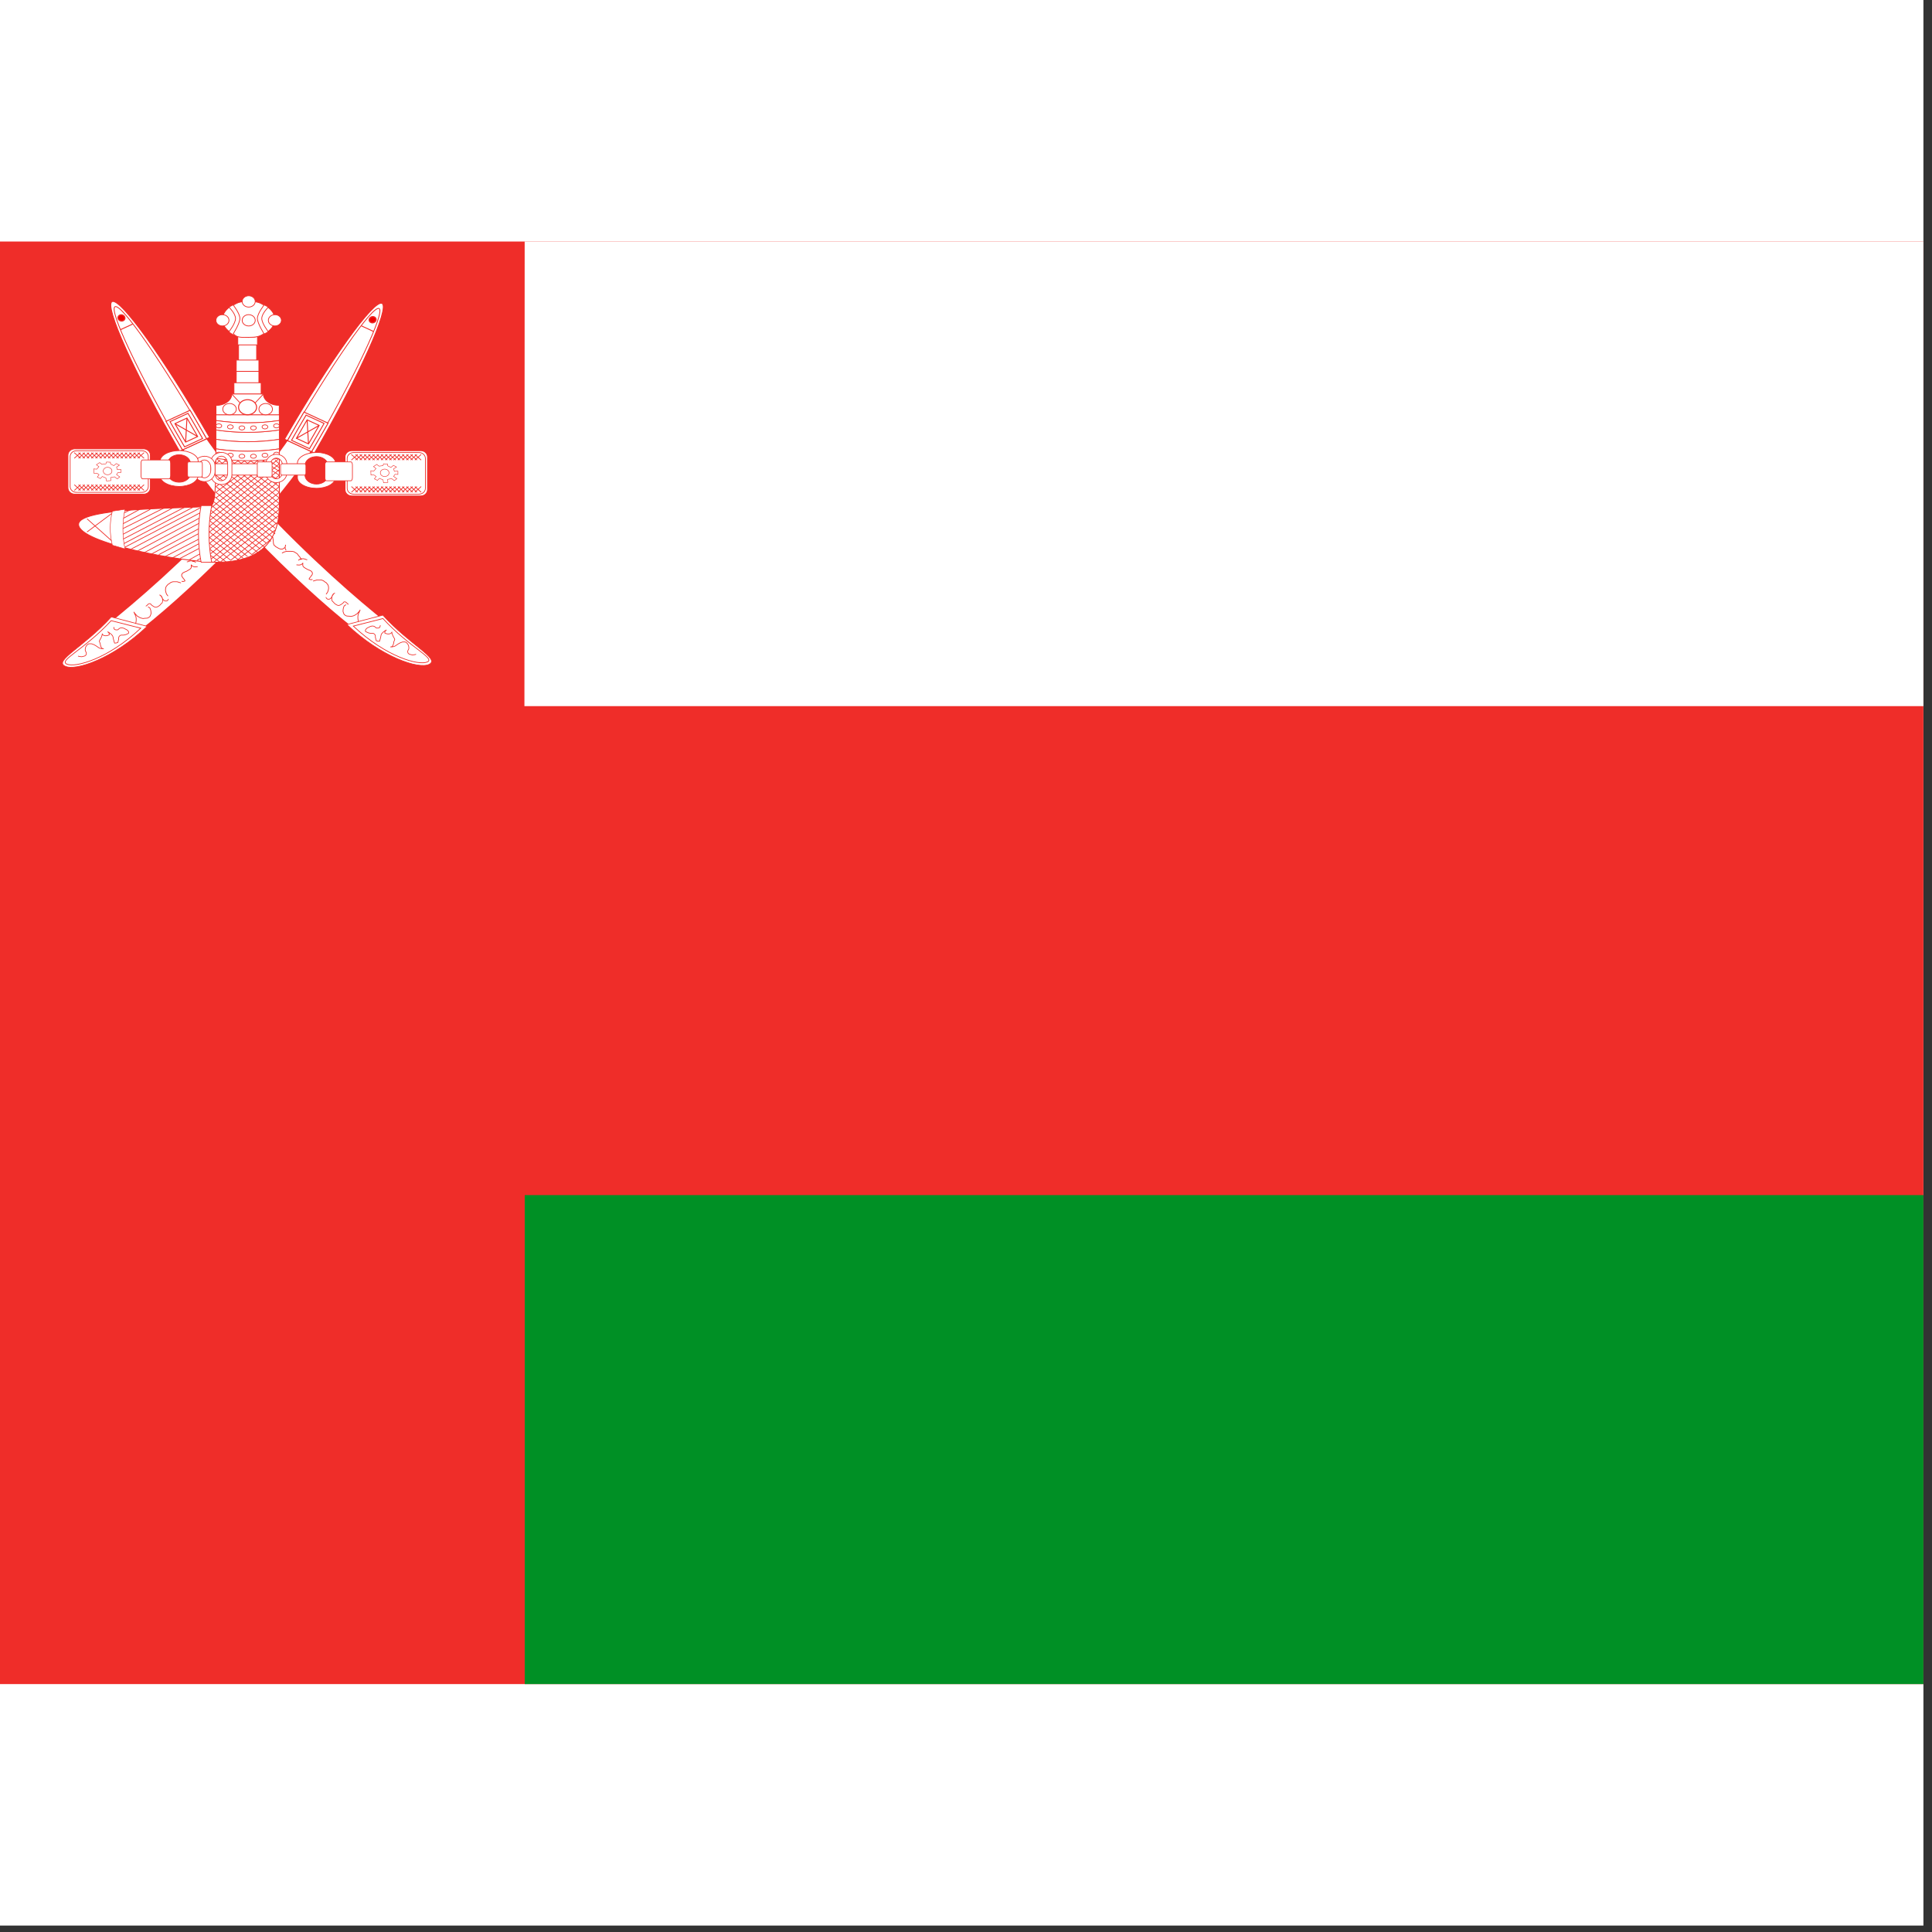 <svg width="75" height="75" viewBox="0 0 75 75" fill="none" xmlns="http://www.w3.org/2000/svg">
<rect x="0" y="0" width="75" height="75" fill="#333333" stroke="none"/>
<rect width="74.667" height="74.75" fill="white"/>
<g clip-path="url(#clip0_1_70256)">
<path fill-rule="evenodd" clip-rule="evenodd" d="M-0.385 6.855H81.55V71.372H-0.385V6.855Z" fill="#EF2D29"/>
<path fill-rule="evenodd" clip-rule="evenodd" d="M20.37 46.393H82.868V70.625H20.37V46.393Z" fill="#009025"/>
<path fill-rule="evenodd" clip-rule="evenodd" d="M20.37 5.245H86.275V27.412H20.358L20.37 5.245Z" fill="white"/>
<path d="M16.333 17.494H13.656C13.512 17.494 13.395 17.603 13.395 17.738V19.009C13.395 19.144 13.512 19.253 13.656 19.253H16.333C16.478 19.253 16.595 19.144 16.595 19.009V17.738C16.595 17.603 16.478 17.494 16.333 17.494Z" fill="white" stroke="#EF2D28" stroke-width="0.031"/>
<path d="M16.266 17.568H13.726C13.589 17.568 13.478 17.669 13.478 17.794V18.957C13.478 19.082 13.589 19.183 13.726 19.183H16.266C16.403 19.183 16.514 19.082 16.514 18.957V17.794C16.514 17.669 16.403 17.568 16.266 17.568Z" fill="white" stroke="#EF2D28" stroke-width="0.028"/>
<path fill-rule="evenodd" clip-rule="evenodd" d="M14.89 18.006L15.043 18.012L15.049 18.082L15.176 18.146L15.273 18.065L15.392 18.129L15.281 18.2L15.308 18.297L15.447 18.291V18.418L15.336 18.413L15.28 18.493L15.406 18.584L15.308 18.659L15.202 18.579L15.049 18.61L15.057 18.728L14.89 18.74L14.868 18.626L14.729 18.568L14.652 18.648L14.534 18.589L14.603 18.498L14.52 18.44H14.401L14.395 18.274L14.513 18.285L14.597 18.188L14.499 18.113L14.625 18.028L14.715 18.097L14.868 18.075L14.89 18.006Z" fill="white" stroke="#EF2D28" stroke-width="0.018"/>
<path d="M14.934 18.499C15.027 18.499 15.103 18.435 15.103 18.355C15.103 18.276 15.027 18.211 14.934 18.211C14.84 18.211 14.764 18.276 14.764 18.355C14.764 18.435 14.84 18.499 14.934 18.499Z" fill="white" stroke="#EF2D28" stroke-width="0.019"/>
<path fill-rule="evenodd" clip-rule="evenodd" d="M13.888 17.641L13.64 17.86L13.888 17.641ZM14.053 17.641L13.805 17.86L14.053 17.641ZM14.215 17.641L13.969 17.86L14.215 17.641ZM14.379 17.641L14.134 17.86L14.379 17.641ZM14.543 17.641L14.298 17.86L14.543 17.641ZM14.708 17.641L14.462 17.86L14.708 17.641ZM14.872 17.641L14.627 17.86L14.872 17.641ZM15.037 17.641L14.791 17.86L15.037 17.641ZM15.201 17.641L14.953 17.86L15.201 17.641ZM15.366 17.641L15.115 17.86L15.366 17.641ZM15.525 17.641L15.28 17.86L15.525 17.641ZM15.69 17.641L15.444 17.86L15.69 17.641ZM15.034 17.641L14.791 17.86L15.034 17.641ZM15.856 17.641L15.611 17.86L15.856 17.641ZM16.021 17.641L15.775 17.86L16.021 17.641ZM16.185 17.641L15.94 17.86L16.185 17.641ZM16.35 17.641L16.104 17.86L16.35 17.641ZM16.104 17.641L16.35 17.86L16.104 17.641ZM15.94 17.641L16.185 17.86L15.94 17.641ZM15.775 17.641L16.021 17.86L15.775 17.641ZM15.611 17.641L15.856 17.86L15.611 17.641ZM15.447 17.641L15.692 17.86L15.447 17.641ZM15.282 17.641L15.528 17.86L15.282 17.641ZM15.118 17.641L15.366 17.86L15.118 17.641ZM14.953 17.641L15.199 17.86L14.953 17.641ZM14.787 17.641L15.034 17.86L14.787 17.641ZM14.624 17.641L14.87 17.86L14.624 17.641ZM14.46 17.641L14.706 17.86L14.46 17.641ZM14.296 17.641L14.541 17.86L14.296 17.641ZM14.953 17.641L15.199 17.86L14.953 17.641ZM14.134 17.641L14.377 17.86L14.134 17.641ZM13.967 17.641L14.215 17.86L13.967 17.641ZM13.803 17.641L14.05 17.86L13.803 17.641ZM13.638 17.641L13.888 17.86L13.638 17.641ZM13.888 18.887L13.643 19.108L13.888 18.887ZM14.05 18.887L13.803 19.108L14.05 18.887ZM14.217 18.887L13.969 19.108L14.217 18.887ZM14.379 18.887L14.134 19.108L14.379 18.887ZM14.543 18.887L14.298 19.108L14.543 18.887ZM14.708 18.887L14.462 19.108L14.708 18.887ZM14.872 18.887L14.629 19.108L14.872 18.887ZM15.037 18.887L14.791 19.108L15.037 18.887ZM15.201 18.887L14.953 19.108L15.201 18.887ZM15.363 18.887L15.115 19.108L15.363 18.887ZM15.532 18.887L15.284 19.108L15.532 18.887ZM15.694 18.887L15.449 19.108L15.694 18.887ZM15.037 18.887L14.791 19.108L15.037 18.887ZM15.856 18.887L15.611 19.108L15.856 18.887ZM16.021 18.887L15.775 19.108L16.021 18.887ZM16.185 18.887L15.94 19.108L16.185 18.887ZM16.35 18.887L16.104 19.108L16.35 18.887ZM16.104 18.887L16.35 19.108L16.104 18.887ZM15.94 18.887L16.185 19.108L15.94 18.887ZM15.775 18.887L16.021 19.108L15.775 18.887ZM15.611 18.887L15.856 19.108L15.611 18.887ZM15.447 18.887L15.692 19.108L15.447 18.887ZM15.282 18.887L15.53 19.108L15.282 18.887ZM15.115 18.887L15.363 19.108L15.115 18.887ZM14.953 18.887L15.199 19.108L14.953 18.887ZM14.791 18.887L15.037 19.108L14.791 18.887ZM14.627 18.887L14.872 19.108L14.627 18.887ZM14.462 18.887L14.708 19.108L14.462 18.887ZM14.298 18.887L14.543 19.108L14.298 18.887ZM14.956 18.887L15.201 19.108L14.956 18.887ZM14.136 18.887L14.379 19.108L14.136 18.887ZM13.969 18.887L14.217 19.108L13.969 18.887ZM13.805 18.887L14.053 19.108L13.805 18.887ZM13.643 18.887L13.888 19.108L13.643 18.887Z" fill="white"/>
<path d="M13.888 17.641L13.64 17.86M14.053 17.641L13.805 17.86M14.215 17.641L13.969 17.86M14.379 17.641L14.134 17.86M14.543 17.641L14.298 17.86M14.708 17.641L14.462 17.86M14.872 17.641L14.627 17.86M15.037 17.641L14.791 17.86M15.201 17.641L14.953 17.86M15.366 17.641L15.115 17.86M15.525 17.641L15.28 17.86M15.69 17.641L15.444 17.86M15.034 17.641L14.791 17.86M15.856 17.641L15.611 17.86M16.021 17.641L15.775 17.86M16.185 17.641L15.94 17.86M16.35 17.641L16.104 17.86M16.104 17.641L16.35 17.86M15.94 17.641L16.185 17.86M15.775 17.641L16.021 17.86M15.611 17.641L15.856 17.86M15.447 17.641L15.692 17.86M15.282 17.641L15.528 17.86M15.118 17.641L15.366 17.86M14.953 17.641L15.199 17.86M14.787 17.641L15.034 17.86M14.624 17.641L14.87 17.86M14.46 17.641L14.706 17.86M14.296 17.641L14.541 17.86M14.953 17.641L15.199 17.86M14.134 17.641L14.377 17.86M13.967 17.641L14.215 17.86M13.803 17.641L14.05 17.86M13.638 17.641L13.888 17.86M13.888 18.887L13.643 19.108M14.05 18.887L13.803 19.108M14.217 18.887L13.969 19.108M14.379 18.887L14.134 19.108M14.543 18.887L14.298 19.108M14.708 18.887L14.462 19.108M14.872 18.887L14.629 19.108M15.037 18.887L14.791 19.108M15.201 18.887L14.953 19.108M15.363 18.887L15.115 19.108M15.532 18.887L15.284 19.108M15.694 18.887L15.449 19.108M15.037 18.887L14.791 19.108M15.856 18.887L15.611 19.108M16.021 18.887L15.775 19.108M16.185 18.887L15.94 19.108M16.35 18.887L16.104 19.108M16.104 18.887L16.35 19.108M15.94 18.887L16.185 19.108M15.775 18.887L16.021 19.108M15.611 18.887L15.856 19.108M15.447 18.887L15.692 19.108M15.282 18.887L15.53 19.108M15.115 18.887L15.363 19.108M14.953 18.887L15.199 19.108M14.791 18.887L15.037 19.108M14.627 18.887L14.872 19.108M14.462 18.887L14.708 19.108M14.298 18.887L14.543 19.108M14.956 18.887L15.201 19.108M14.136 18.887L14.379 19.108M13.969 18.887L14.217 19.108M13.805 18.887L14.053 19.108M13.643 18.887L13.888 19.108" stroke="#EF2D28" stroke-width="0.028"/>
<path d="M5.577 17.424H2.9C2.755 17.424 2.638 17.533 2.638 17.668V18.939C2.638 19.074 2.755 19.183 2.9 19.183H5.577C5.721 19.183 5.838 19.074 5.838 18.939V17.668C5.838 17.533 5.721 17.424 5.577 17.424Z" fill="white" stroke="#EF2D28" stroke-width="0.031"/>
<path d="M5.51 17.498H2.969C2.832 17.498 2.722 17.599 2.722 17.724V18.887C2.722 19.012 2.832 19.113 2.969 19.113H5.51C5.646 19.113 5.757 19.012 5.757 18.887V17.724C5.757 17.599 5.646 17.498 5.51 17.498Z" fill="white" stroke="#EF2D28" stroke-width="0.028"/>
<path fill-rule="evenodd" clip-rule="evenodd" d="M4.133 17.936L4.286 17.942L4.293 18.012L4.419 18.076L4.517 17.995L4.635 18.059L4.525 18.13L4.551 18.227L4.69 18.221V18.348L4.58 18.343L4.523 18.423L4.649 18.514L4.551 18.589L4.446 18.509L4.293 18.54L4.301 18.658L4.133 18.67L4.111 18.556L3.973 18.498L3.895 18.578L3.777 18.518L3.846 18.428L3.763 18.369H3.644L3.638 18.203L3.756 18.214L3.84 18.117L3.742 18.042L3.868 17.958L3.958 18.027L4.111 18.005L4.133 17.936Z" fill="white" stroke="#EF2D28" stroke-width="0.018"/>
<path d="M4.177 18.429C4.27 18.429 4.346 18.365 4.346 18.285C4.346 18.206 4.27 18.141 4.177 18.141C4.083 18.141 4.008 18.206 4.008 18.285C4.008 18.365 4.083 18.429 4.177 18.429Z" fill="white" stroke="#EF2D28" stroke-width="0.019"/>
<path fill-rule="evenodd" clip-rule="evenodd" d="M3.131 17.571L2.884 17.79L3.131 17.571ZM3.296 17.571L3.048 17.79L3.296 17.571ZM3.458 17.571L3.212 17.79L3.458 17.571ZM3.622 17.571L3.377 17.79L3.622 17.571ZM3.787 17.571L3.541 17.79L3.787 17.571ZM3.951 17.571L3.706 17.79L3.951 17.571ZM4.116 17.571L3.87 17.79L4.116 17.571ZM4.28 17.571L4.035 17.79L4.28 17.571ZM4.444 17.571L4.197 17.79L4.444 17.571ZM4.609 17.571L4.359 17.79L4.609 17.571ZM4.769 17.571L4.523 17.79L4.769 17.571ZM4.933 17.571L4.688 17.79L4.933 17.571ZM4.278 17.571L4.035 17.79L4.278 17.571ZM5.1 17.571L4.854 17.79L5.1 17.571ZM5.264 17.571L5.019 17.79L5.264 17.571ZM5.429 17.571L5.183 17.79L5.429 17.571ZM5.593 17.571L5.347 17.79L5.593 17.571ZM5.347 17.571L5.593 17.79L5.347 17.571ZM5.183 17.571L5.429 17.79L5.183 17.571ZM5.019 17.571L5.264 17.79L5.019 17.571ZM4.854 17.571L5.1 17.79L4.854 17.571ZM4.69 17.571L4.935 17.79L4.69 17.571ZM4.525 17.571L4.771 17.79L4.525 17.571ZM4.361 17.571L4.609 17.79L4.361 17.571ZM4.197 17.571L4.442 17.79L4.197 17.571ZM4.03 17.571L4.278 17.79L4.03 17.571ZM3.868 17.571L4.113 17.79L3.868 17.571ZM3.703 17.571L3.949 17.79L3.703 17.571ZM3.539 17.571L3.784 17.79L3.539 17.571ZM4.197 17.571L4.442 17.79L4.197 17.571ZM3.377 17.571L3.62 17.79L3.377 17.571ZM3.21 17.571L3.458 17.79L3.21 17.571ZM3.046 17.571L3.294 17.79L3.046 17.571ZM2.881 17.571L3.131 17.79L2.881 17.571ZM3.131 18.817L2.886 19.038L3.131 18.817ZM3.294 18.817L3.046 19.038L3.294 18.817ZM3.46 18.817L3.212 19.038L3.46 18.817ZM3.622 18.817L3.377 19.038L3.622 18.817ZM3.787 18.817L3.541 19.038L3.787 18.817ZM3.951 18.817L3.706 19.038L3.951 18.817ZM4.116 18.817L3.872 19.038L4.116 18.817ZM4.28 18.817L4.035 19.038L4.28 18.817ZM4.444 18.817L4.197 19.038L4.444 18.817ZM4.606 18.817L4.359 19.038L4.606 18.817ZM4.776 18.817L4.528 19.038L4.776 18.817ZM4.938 18.817L4.692 19.038L4.938 18.817ZM4.28 18.817L4.035 19.038L4.28 18.817ZM5.1 18.817L4.854 19.038L5.1 18.817ZM5.264 18.817L5.019 19.038L5.264 18.817ZM5.429 18.817L5.183 19.038L5.429 18.817ZM5.593 18.817L5.347 19.038L5.593 18.817ZM5.347 18.817L5.593 19.038L5.347 18.817ZM5.183 18.817L5.429 19.038L5.183 18.817ZM5.019 18.817L5.264 19.038L5.019 18.817ZM4.854 18.817L5.1 19.038L4.854 18.817ZM4.69 18.817L4.935 19.038L4.69 18.817ZM4.525 18.817L4.773 19.038L4.525 18.817ZM4.359 18.817L4.606 19.038L4.359 18.817ZM4.197 18.817L4.442 19.038L4.197 18.817ZM4.035 18.817L4.28 19.038L4.035 18.817ZM3.87 18.817L4.116 19.038L3.87 18.817ZM3.706 18.817L3.951 19.038L3.706 18.817ZM3.541 18.817L3.787 19.038L3.541 18.817ZM4.199 18.817L4.444 19.038L4.199 18.817ZM3.379 18.817L3.622 19.038L3.379 18.817ZM3.212 18.817L3.46 19.038L3.212 18.817ZM3.048 18.817L3.296 19.038L3.048 18.817ZM2.886 18.817L3.131 19.038L2.886 18.817Z" fill="white"/>
<path d="M3.131 17.571L2.884 17.79M3.296 17.571L3.048 17.79M3.458 17.571L3.212 17.79M3.622 17.571L3.377 17.79M3.787 17.571L3.541 17.79M3.951 17.571L3.706 17.79M4.116 17.571L3.87 17.79M4.28 17.571L4.035 17.79M4.444 17.571L4.197 17.79M4.609 17.571L4.359 17.79M4.769 17.571L4.523 17.79M4.933 17.571L4.688 17.79M4.278 17.571L4.035 17.79M5.1 17.571L4.854 17.79M5.264 17.571L5.019 17.79M5.429 17.571L5.183 17.79M5.593 17.571L5.347 17.79M5.347 17.571L5.593 17.79M5.183 17.571L5.429 17.79M5.019 17.571L5.264 17.79M4.854 17.571L5.1 17.79M4.69 17.571L4.935 17.79M4.525 17.571L4.771 17.79M4.361 17.571L4.609 17.79M4.197 17.571L4.442 17.79M4.03 17.571L4.278 17.79M3.868 17.571L4.113 17.79M3.703 17.571L3.949 17.79M3.539 17.571L3.784 17.79M4.197 17.571L4.442 17.79M3.377 17.571L3.62 17.79M3.21 17.571L3.458 17.79M3.046 17.571L3.294 17.79M2.881 17.571L3.131 17.79M3.131 18.817L2.886 19.038M3.294 18.817L3.046 19.038M3.46 18.817L3.212 19.038M3.622 18.817L3.377 19.038M3.787 18.817L3.541 19.038M3.951 18.817L3.706 19.038M4.116 18.817L3.872 19.038M4.28 18.817L4.035 19.038M4.444 18.817L4.197 19.038M4.606 18.817L4.359 19.038M4.776 18.817L4.528 19.038M4.938 18.817L4.692 19.038M4.28 18.817L4.035 19.038M5.1 18.817L4.854 19.038M5.264 18.817L5.019 19.038M5.429 18.817L5.183 19.038M5.593 18.817L5.347 19.038M5.347 18.817L5.593 19.038M5.183 18.817L5.429 19.038M5.019 18.817L5.264 19.038M4.854 18.817L5.1 19.038M4.69 18.817L4.935 19.038M4.525 18.817L4.773 19.038M4.359 18.817L4.606 19.038M4.197 18.817L4.442 19.038M4.035 18.817L4.28 19.038M3.87 18.817L4.116 19.038M3.706 18.817L3.951 19.038M3.541 18.817L3.787 19.038M4.199 18.817L4.444 19.038M3.379 18.817L3.622 19.038M3.212 18.817L3.46 19.038M3.048 18.817L3.296 19.038M2.886 18.817L3.131 19.038" stroke="#EF2D28" stroke-width="0.028"/>
<path fill-rule="evenodd" clip-rule="evenodd" d="M7.662 21.107C3.68 25.012 1.982 25.505 2.78 25.82C3.579 26.136 6.142 24.12 8.809 21.445C11.476 18.769 13.11 16.386 12.311 16.071C11.512 15.756 11.898 16.957 7.662 21.107Z" fill="white" stroke="#EF2D28" stroke-width="0.048"/>
<path fill-rule="evenodd" clip-rule="evenodd" d="M4.315 23.948L5.712 24.315C4.399 25.563 2.921 26.074 2.512 25.855C2.102 25.636 3.25 25.122 4.318 23.95L4.315 23.948Z" fill="white" stroke="#EF2D28" stroke-width="0.026"/>
<path fill-rule="evenodd" clip-rule="evenodd" d="M4.315 24.094L5.465 24.386C4.186 25.587 2.921 25.927 2.594 25.78C2.265 25.634 3.277 25.222 4.315 24.094Z" fill="white" stroke="#EF2D28" stroke-width="0.028"/>
<path d="M8.592 20.94C8.588 20.959 8.579 21.043 8.571 21.076C8.571 21.123 8.566 21.157 8.561 21.194C8.548 21.226 8.549 21.255 8.51 21.266C8.492 21.295 8.463 21.317 8.429 21.33C8.397 21.352 8.363 21.371 8.326 21.385C8.287 21.4 8.244 21.403 8.204 21.393C8.168 21.372 8.142 21.349 8.112 21.33C8.106 21.301 8.099 21.259 8.091 21.23C8.104 21.268 8.111 21.308 8.112 21.349C8.109 21.392 8.091 21.412 8.072 21.447" stroke="#EF2D28" stroke-width="0.028"/>
<path d="M8.221 21.546L8.212 21.538C8.236 21.559 8.226 21.549 8.171 21.519C8.132 21.502 8.089 21.493 8.039 21.484H7.895C7.84 21.484 7.802 21.491 7.763 21.502C7.734 21.528 7.691 21.542 7.66 21.565C7.633 21.584 7.612 21.609 7.6 21.638C7.572 21.662 7.554 21.7 7.528 21.719C7.517 21.761 7.494 21.759 7.478 21.791C7.527 21.794 7.564 21.8 7.59 21.827C7.633 21.846 7.554 21.808 7.538 21.791C7.506 21.782 7.497 21.774 7.447 21.774C7.401 21.759 7.372 21.784 7.325 21.791C7.297 21.806 7.289 21.81 7.253 21.81" stroke="#EF2D28" stroke-width="0.028"/>
<path d="M7.672 21.997C7.651 21.997 7.556 22.013 7.519 21.997C7.477 21.987 7.454 21.968 7.428 21.933C7.415 21.909 7.428 21.977 7.428 22.006C7.423 22.059 7.405 22.059 7.375 22.096C7.346 22.113 7.315 22.136 7.284 22.151C7.257 22.17 7.226 22.186 7.193 22.195C7.16 22.21 7.126 22.222 7.101 22.24C7.067 22.262 7.069 22.288 7.049 22.323C7.054 22.366 7.062 22.392 7.09 22.413C7.103 22.443 7.129 22.474 7.152 22.494C7.176 22.537 7.206 22.556 7.142 22.566C7.106 22.581 7.087 22.569 7.049 22.566" stroke="#EF2D28" stroke-width="0.028"/>
<path d="M7.026 22.628C7 22.622 6.912 22.596 6.873 22.583H6.729C6.675 22.588 6.664 22.602 6.618 22.619C6.587 22.647 6.568 22.666 6.525 22.683C6.504 22.708 6.46 22.751 6.444 22.783C6.43 22.821 6.424 22.86 6.424 22.899C6.424 22.953 6.44 22.963 6.444 23.009C6.455 23.049 6.476 23.086 6.506 23.118C6.511 23.129 6.514 23.132 6.525 23.135" stroke="#EF2D28" stroke-width="0.028"/>
<path d="M6.545 23.253C6.54 23.253 6.531 23.276 6.516 23.296C6.482 23.33 6.479 23.332 6.429 23.332C6.383 23.33 6.389 23.314 6.356 23.303C6.341 23.281 6.323 23.262 6.305 23.232C6.294 23.213 6.283 23.185 6.27 23.168C6.257 23.146 6.24 23.13 6.226 23.11C6.213 23.105 6.208 23.099 6.189 23.096C6.231 23.102 6.236 23.117 6.262 23.139C6.275 23.16 6.287 23.181 6.298 23.203C6.303 23.234 6.312 23.258 6.313 23.296C6.313 23.335 6.313 23.363 6.298 23.396C6.281 23.413 6.269 23.432 6.247 23.446C6.229 23.464 6.212 23.483 6.198 23.504L6.132 23.546C6.111 23.558 6.086 23.571 6.053 23.575C6.01 23.571 5.997 23.56 5.966 23.546C5.938 23.526 5.917 23.514 5.893 23.496C5.873 23.479 5.856 23.46 5.842 23.438C5.804 23.429 5.778 23.433 5.755 23.453C5.736 23.467 5.719 23.484 5.705 23.504C5.694 23.509 5.673 23.526 5.661 23.532" stroke="#EF2D28" stroke-width="0.026"/>
<path d="M5.745 23.555C5.756 23.56 5.799 23.59 5.817 23.6C5.828 23.638 5.847 23.658 5.853 23.7C5.863 23.737 5.863 23.779 5.863 23.824C5.853 23.869 5.834 23.902 5.817 23.938C5.788 23.958 5.774 23.972 5.736 23.992C5.7 23.998 5.664 24.002 5.62 24.002C5.591 24.011 5.539 24.015 5.512 24.002C5.471 23.996 5.441 23.981 5.412 23.966C5.379 23.948 5.359 23.929 5.323 23.912C5.304 23.886 5.277 23.862 5.251 23.832C5.228 23.802 5.212 23.785 5.196 23.752C5.211 23.789 5.229 23.824 5.241 23.859C5.263 23.896 5.274 23.911 5.277 23.956C5.291 23.993 5.287 24.039 5.287 24.082C5.283 24.11 5.281 24.165 5.268 24.189V24.216" stroke="#EF2D28" stroke-width="0.027"/>
<path d="M4.417 24.356V24.371C4.417 24.335 4.417 24.352 4.434 24.422C4.459 24.451 4.526 24.46 4.577 24.447C4.623 24.412 4.623 24.385 4.707 24.371C4.79 24.375 4.823 24.395 4.869 24.422C4.918 24.439 4.959 24.47 4.985 24.511C5.001 24.555 5.01 24.586 4.955 24.602C4.906 24.631 4.85 24.649 4.792 24.654C4.728 24.654 4.679 24.648 4.649 24.681C4.603 24.723 4.607 24.747 4.607 24.822C4.591 24.845 4.589 24.913 4.577 24.94C4.537 24.959 4.492 24.967 4.447 24.965C4.431 24.923 4.415 24.853 4.403 24.809C4.392 24.764 4.389 24.698 4.359 24.667C4.333 24.631 4.299 24.6 4.26 24.576C4.236 24.552 4.206 24.535 4.172 24.526C4.23 24.551 4.237 24.58 4.244 24.642C4.195 24.663 4.181 24.679 4.1 24.681C4.019 24.675 4 24.656 3.97 24.615C3.963 24.681 3.94 24.702 3.924 24.76C3.896 24.797 3.885 24.836 3.855 24.888C3.866 24.95 3.894 24.952 3.896 25.029C3.915 25.081 3.915 25.128 3.954 25.159C3.973 25.18 3.987 25.182 4.028 25.184C3.945 25.184 3.894 25.176 3.838 25.147C3.797 25.122 3.764 25.093 3.723 25.068C3.67 25.033 3.612 25.006 3.549 24.99C3.482 24.99 3.433 24.983 3.405 25.017C3.364 25.043 3.336 25.089 3.317 25.147C3.306 25.213 3.299 25.259 3.334 25.302C3.357 25.352 3.364 25.37 3.334 25.431C3.299 25.472 3.25 25.478 3.171 25.495C3.118 25.493 3.065 25.482 3.028 25.47" stroke="#EF2D28" stroke-width="0.026"/>
<path fill-rule="evenodd" clip-rule="evenodd" d="M12.21 17.586C13.976 14.529 15.147 11.925 14.828 11.777C14.505 11.628 12.81 13.991 11.044 17.048L12.21 17.586Z" fill="white" stroke="#EF2D28" stroke-width="0.036"/>
<path fill-rule="evenodd" clip-rule="evenodd" d="M12.093 17.534C13.797 14.585 14.97 12.093 14.714 11.975C14.456 11.856 12.864 14.155 11.161 17.104" fill="white"/>
<path d="M12.093 17.534C13.797 14.585 14.97 12.093 14.714 11.975C14.456 11.856 12.864 14.155 11.161 17.104" stroke="#EF2D28" stroke-width="0.032"/>
<path fill-rule="evenodd" clip-rule="evenodd" d="M11.801 15.996C11.593 16.34 11.373 16.735 11.161 17.103L12.096 17.535C12.308 17.167 12.541 16.778 12.736 16.428L11.801 15.996Z" fill="white" stroke="#EF2D28" stroke-width="0.036"/>
<path fill-rule="evenodd" clip-rule="evenodd" d="M11.882 16.115C11.674 16.461 11.53 16.724 11.317 17.093L12.014 17.416C12.227 17.048 12.386 16.788 12.58 16.437L11.882 16.115Z" fill="white" stroke="#EF2D28" stroke-width="0.036"/>
<path fill-rule="evenodd" clip-rule="evenodd" d="M12.389 16.515L11.922 16.299L11.507 17.016L11.975 17.232L12.389 16.515ZM12.389 16.515L11.507 17.016L12.389 16.515ZM11.975 17.232L11.922 16.299L11.975 17.232ZM14.497 12.866L14.03 12.65L14.497 12.866Z" fill="white"/>
<path d="M12.389 16.515L11.507 17.016M11.975 17.232L11.922 16.299M14.497 12.866L14.03 12.65M12.389 16.515L11.922 16.299L11.507 17.016L11.975 17.232L12.389 16.515Z" stroke="#EF2D28" stroke-width="0.036"/>
<path d="M14.495 12.526C14.423 12.544 14.351 12.508 14.335 12.444C14.319 12.381 14.364 12.315 14.436 12.297C14.508 12.279 14.579 12.316 14.595 12.379C14.611 12.442 14.566 12.508 14.495 12.526Z" fill="#EF0000" stroke="#EF2D28" stroke-width="0.047"/>
<path fill-rule="evenodd" clip-rule="evenodd" d="M11.518 21.037C15.5 24.942 17.198 25.435 16.4 25.75C15.601 26.066 13.038 24.05 10.371 21.375C7.704 18.699 6.07 16.316 6.869 16.001C7.667 15.686 7.282 16.887 11.518 21.037Z" fill="white" stroke="#EF2D28" stroke-width="0.048"/>
<path fill-rule="evenodd" clip-rule="evenodd" d="M14.865 23.878L13.468 24.245C14.781 25.493 16.259 26.004 16.668 25.785C17.078 25.566 15.93 25.052 14.862 23.88L14.865 23.878Z" fill="white" stroke="#EF2D28" stroke-width="0.026"/>
<path fill-rule="evenodd" clip-rule="evenodd" d="M14.865 24.012L13.715 24.305C14.994 25.505 16.259 25.845 16.586 25.698C16.915 25.553 15.903 25.141 14.865 24.012Z" fill="white" stroke="#EF2D28" stroke-width="0.028"/>
<path d="M10.588 20.858C10.591 20.877 10.601 20.961 10.609 20.994C10.609 21.041 10.614 21.076 10.619 21.112C10.632 21.144 10.631 21.173 10.67 21.184C10.688 21.213 10.717 21.236 10.751 21.248C10.783 21.27 10.817 21.289 10.854 21.303C10.893 21.318 10.936 21.321 10.976 21.312C11.012 21.29 11.038 21.267 11.068 21.248C11.074 21.219 11.081 21.177 11.089 21.148C11.076 21.187 11.069 21.227 11.068 21.267C11.071 21.31 11.089 21.331 11.108 21.365" stroke="#EF2D28" stroke-width="0.028"/>
<path d="M10.959 21.465L10.968 21.456C10.944 21.478 10.954 21.468 11.009 21.437C11.048 21.42 11.091 21.411 11.141 21.402H11.285C11.34 21.402 11.378 21.41 11.417 21.42C11.446 21.446 11.489 21.46 11.52 21.484C11.547 21.502 11.568 21.527 11.58 21.556C11.608 21.581 11.626 21.618 11.652 21.637C11.663 21.679 11.686 21.678 11.702 21.709C11.653 21.712 11.616 21.718 11.59 21.746C11.547 21.765 11.626 21.727 11.642 21.709C11.674 21.701 11.683 21.692 11.733 21.692C11.779 21.678 11.808 21.702 11.855 21.709C11.883 21.724 11.891 21.728 11.927 21.728" stroke="#EF2D28" stroke-width="0.028"/>
<path d="M11.508 21.927C11.529 21.927 11.623 21.943 11.661 21.927C11.703 21.917 11.726 21.898 11.752 21.863C11.765 21.839 11.752 21.907 11.752 21.936C11.757 21.989 11.775 21.989 11.805 22.026C11.834 22.043 11.865 22.066 11.896 22.081C11.923 22.1 11.954 22.115 11.987 22.125C12.02 22.14 12.054 22.151 12.079 22.17C12.113 22.192 12.111 22.218 12.131 22.253C12.126 22.296 12.118 22.322 12.09 22.343C12.077 22.373 12.051 22.404 12.028 22.424C12.003 22.467 11.974 22.486 12.038 22.496C12.074 22.511 12.093 22.499 12.131 22.496" stroke="#EF2D28" stroke-width="0.028"/>
<path d="M12.154 22.558C12.18 22.552 12.268 22.526 12.307 22.513H12.451C12.505 22.518 12.516 22.532 12.562 22.549C12.593 22.577 12.612 22.596 12.655 22.613C12.676 22.638 12.72 22.681 12.736 22.713C12.75 22.751 12.756 22.79 12.756 22.829C12.756 22.883 12.74 22.893 12.736 22.939C12.725 22.979 12.704 23.016 12.674 23.048C12.669 23.059 12.666 23.062 12.655 23.065" stroke="#EF2D28" stroke-width="0.028"/>
<path d="M12.647 23.183C12.651 23.183 12.661 23.206 12.676 23.226C12.709 23.26 12.713 23.262 12.763 23.262C12.809 23.26 12.803 23.244 12.835 23.233C12.851 23.211 12.869 23.192 12.886 23.161C12.898 23.143 12.909 23.115 12.921 23.097C12.935 23.076 12.951 23.06 12.965 23.04C12.979 23.035 12.984 23.029 13.002 23.025C12.961 23.032 12.956 23.047 12.929 23.069C12.916 23.09 12.904 23.111 12.893 23.133C12.889 23.164 12.88 23.188 12.878 23.226C12.878 23.265 12.878 23.293 12.893 23.326C12.911 23.343 12.922 23.361 12.944 23.376C12.963 23.394 12.979 23.413 12.994 23.433L13.06 23.476C13.081 23.488 13.105 23.501 13.139 23.504C13.182 23.501 13.194 23.489 13.226 23.476C13.254 23.456 13.274 23.444 13.299 23.425C13.319 23.409 13.336 23.39 13.35 23.368C13.388 23.359 13.413 23.363 13.436 23.383C13.456 23.397 13.473 23.414 13.486 23.433C13.498 23.439 13.519 23.456 13.53 23.462" stroke="#EF2D28" stroke-width="0.026"/>
<path d="M13.435 23.474C13.424 23.478 13.38 23.508 13.363 23.518C13.352 23.556 13.333 23.576 13.327 23.618C13.317 23.655 13.317 23.698 13.317 23.742C13.327 23.788 13.346 23.82 13.363 23.856C13.392 23.876 13.406 23.89 13.444 23.91C13.48 23.916 13.516 23.92 13.56 23.92C13.589 23.929 13.641 23.933 13.668 23.92C13.709 23.915 13.739 23.899 13.768 23.885C13.801 23.866 13.821 23.848 13.857 23.83C13.876 23.805 13.903 23.78 13.929 23.75C13.952 23.721 13.968 23.703 13.984 23.671C13.969 23.708 13.95 23.742 13.939 23.778C13.917 23.815 13.906 23.829 13.903 23.875C13.889 23.912 13.893 23.957 13.893 24C13.897 24.029 13.899 24.083 13.912 24.107V24.134" stroke="#EF2D28" stroke-width="0.027"/>
<path d="M14.763 24.286V24.301C14.763 24.265 14.763 24.282 14.746 24.352C14.721 24.381 14.654 24.39 14.603 24.377C14.557 24.342 14.557 24.315 14.473 24.301C14.39 24.305 14.357 24.326 14.311 24.352C14.262 24.369 14.221 24.4 14.195 24.442C14.179 24.485 14.17 24.516 14.225 24.533C14.274 24.561 14.329 24.579 14.387 24.584C14.452 24.584 14.501 24.578 14.531 24.611C14.577 24.653 14.573 24.677 14.573 24.752C14.589 24.775 14.591 24.843 14.603 24.87C14.643 24.889 14.688 24.897 14.732 24.895C14.749 24.853 14.765 24.783 14.777 24.74C14.788 24.694 14.79 24.628 14.82 24.597C14.847 24.561 14.881 24.53 14.92 24.506C14.944 24.482 14.974 24.465 15.008 24.456C14.95 24.481 14.943 24.51 14.936 24.572C14.985 24.593 14.999 24.609 15.08 24.611C15.161 24.605 15.18 24.586 15.21 24.545C15.216 24.611 15.24 24.632 15.256 24.69C15.284 24.727 15.295 24.767 15.325 24.818C15.314 24.88 15.286 24.882 15.284 24.959C15.265 25.011 15.265 25.058 15.226 25.089C15.207 25.11 15.193 25.112 15.152 25.114C15.235 25.114 15.286 25.106 15.341 25.077C15.383 25.052 15.416 25.023 15.457 24.998C15.51 24.963 15.568 24.936 15.631 24.92C15.698 24.92 15.747 24.913 15.775 24.947C15.816 24.974 15.844 25.019 15.863 25.077C15.874 25.143 15.881 25.189 15.846 25.232C15.823 25.282 15.816 25.301 15.846 25.361C15.881 25.402 15.93 25.408 16.008 25.425C16.062 25.423 16.115 25.412 16.152 25.4" stroke="#EF2D28" stroke-width="0.026"/>
<path fill-rule="evenodd" clip-rule="evenodd" d="M6.97 17.516C5.204 14.459 4.033 11.855 4.352 11.707C4.675 11.558 6.37 13.921 8.135 16.978L6.97 17.516Z" fill="white" stroke="#EF2D28" stroke-width="0.036"/>
<path fill-rule="evenodd" clip-rule="evenodd" d="M7.087 17.464C5.383 14.515 4.21 12.023 4.466 11.905C4.724 11.786 6.316 14.085 8.019 17.034" fill="white"/>
<path d="M7.087 17.464C5.383 14.515 4.21 12.023 4.466 11.905C4.724 11.786 6.316 14.085 8.019 17.034" stroke="#EF2D28" stroke-width="0.032"/>
<path fill-rule="evenodd" clip-rule="evenodd" d="M7.379 15.926C7.587 16.27 7.806 16.665 8.019 17.033L7.084 17.465C6.872 17.097 6.639 16.708 6.444 16.358L7.379 15.926Z" fill="white" stroke="#EF2D28" stroke-width="0.036"/>
<path fill-rule="evenodd" clip-rule="evenodd" d="M7.298 16.045C7.506 16.391 7.65 16.654 7.863 17.023L7.165 17.346C6.953 16.978 6.794 16.718 6.6 16.367L7.298 16.045Z" fill="white" stroke="#EF2D28" stroke-width="0.036"/>
<path fill-rule="evenodd" clip-rule="evenodd" d="M6.791 16.445L7.258 16.229L7.673 16.946L7.205 17.162L6.791 16.445ZM6.791 16.445L7.673 16.946L6.791 16.445ZM7.205 17.162L7.258 16.229L7.205 17.162ZM4.683 12.795L5.15 12.58L4.683 12.795Z" fill="white"/>
<path d="M6.791 16.445L7.673 16.946M7.205 17.162L7.258 16.229M4.683 12.795L5.15 12.58M6.791 16.445L7.258 16.229L7.673 16.946L7.205 17.162L6.791 16.445Z" stroke="#EF2D28" stroke-width="0.036"/>
<path d="M4.685 12.456C4.757 12.474 4.829 12.438 4.845 12.375C4.861 12.311 4.816 12.245 4.744 12.227C4.672 12.209 4.601 12.246 4.585 12.309C4.568 12.372 4.614 12.438 4.685 12.456Z" fill="#EF0000" stroke="#EF2D28" stroke-width="0.047"/>
<path fill-rule="evenodd" clip-rule="evenodd" d="M8.382 15.958C8.382 18.525 8.398 19.492 8.209 19.624C8.03 19.767 3.05 19.624 3.05 20.357C3.05 21.09 7.15 21.827 8.382 21.827C10.025 21.827 10.843 21.092 10.843 19.624V15.96H8.382V15.958Z" fill="white" stroke="#EF2D28" stroke-width="0.033"/>
<path fill-rule="evenodd" clip-rule="evenodd" d="M8.383 16.691V17.057C9.197 17.179 10.028 17.179 10.842 17.057V16.691C10.028 16.813 9.197 16.813 8.383 16.691Z" fill="white" stroke="#EF2D28" stroke-width="0.028"/>
<path fill-rule="evenodd" clip-rule="evenodd" d="M8.383 15.958V16.324C9.197 16.446 10.028 16.446 10.842 16.324V15.958C10.028 16.08 9.197 16.08 8.383 15.958Z" fill="white" stroke="#EF2D28" stroke-width="0.028"/>
<path fill-rule="evenodd" clip-rule="evenodd" d="M8.383 16.324V16.691C9.197 16.813 10.028 16.813 10.842 16.691V16.324C10.028 16.446 9.197 16.446 8.383 16.324Z" fill="white" stroke="#EF2D28" stroke-width="0.028"/>
<path fill-rule="evenodd" clip-rule="evenodd" d="M8.383 17.057V17.424C9.197 17.546 10.028 17.546 10.842 17.424V17.057C10.028 17.179 9.197 17.179 8.383 17.057Z" fill="white" stroke="#EF2D28" stroke-width="0.028"/>
<path d="M8.495 16.611C8.557 16.611 8.607 16.576 8.607 16.532C8.607 16.488 8.557 16.453 8.495 16.453C8.433 16.453 8.382 16.488 8.382 16.532C8.382 16.576 8.433 16.611 8.495 16.611Z" fill="white" stroke="#EF2D28" stroke-width="0.027"/>
<path d="M8.942 16.651C9.004 16.651 9.054 16.615 9.054 16.571C9.054 16.527 9.004 16.492 8.942 16.492C8.88 16.492 8.83 16.527 8.83 16.571C8.83 16.615 8.88 16.651 8.942 16.651Z" fill="white" stroke="#EF2D28" stroke-width="0.027"/>
<path d="M9.39 16.691C9.452 16.691 9.503 16.655 9.503 16.611C9.503 16.568 9.452 16.532 9.39 16.532C9.328 16.532 9.278 16.568 9.278 16.611C9.278 16.655 9.328 16.691 9.39 16.691Z" fill="white" stroke="#EF2D28" stroke-width="0.027"/>
<path d="M9.838 16.691C9.9 16.691 9.95 16.655 9.95 16.611C9.95 16.568 9.9 16.532 9.838 16.532C9.775 16.532 9.725 16.568 9.725 16.611C9.725 16.655 9.775 16.691 9.838 16.691Z" fill="white" stroke="#EF2D28" stroke-width="0.027"/>
<path d="M10.285 16.651C10.347 16.651 10.397 16.615 10.397 16.571C10.397 16.527 10.347 16.492 10.285 16.492C10.223 16.492 10.172 16.527 10.172 16.571C10.172 16.615 10.223 16.651 10.285 16.651Z" fill="white" stroke="#EF2D28" stroke-width="0.027"/>
<path d="M10.733 16.611C10.795 16.611 10.845 16.576 10.845 16.532C10.845 16.488 10.795 16.453 10.733 16.453C10.671 16.453 10.62 16.488 10.62 16.532C10.62 16.576 10.671 16.611 10.733 16.611Z" fill="white" stroke="#EF2D28" stroke-width="0.027"/>
<path fill-rule="evenodd" clip-rule="evenodd" d="M8.383 17.79L10.842 19.771L8.383 17.79ZM8.629 17.79L10.845 19.55L8.629 17.79ZM8.955 17.865L10.845 19.332L8.955 17.865ZM9.2 17.863L10.845 19.111L9.2 17.863ZM9.448 17.865L10.842 18.891L9.448 17.865ZM9.694 17.865L10.842 18.672L9.694 17.865ZM9.939 17.865L10.842 18.45L9.939 17.865ZM10.189 17.865L10.847 18.303L10.189 17.865ZM10.432 17.865L10.845 18.159L10.432 17.865ZM10.68 17.865L10.842 18.009L10.68 17.865ZM8.383 18.009L10.842 19.993L8.383 18.009ZM10.842 17.792L8.133 19.991L10.842 17.792ZM10.595 17.79L8.216 19.699L10.595 17.79ZM10.268 17.865L8.381 19.33L10.268 17.865ZM10.02 17.865L8.381 19.111L10.02 17.865ZM9.777 17.865L8.383 18.891L9.777 17.865ZM9.532 17.865L8.383 18.672L9.532 17.865ZM9.286 17.865L8.383 18.45L9.286 17.865ZM9.036 17.865L8.381 18.303L9.036 17.865ZM8.791 17.865L8.381 18.159L8.791 17.865ZM8.543 17.865L8.381 18.009L8.543 17.865ZM10.842 18.009L8.133 20.214L10.842 18.009ZM10.842 18.233L8.133 20.431L10.842 18.233ZM10.842 18.45L8.133 20.651L10.842 18.45ZM10.842 18.67L8.133 20.875L10.842 18.67ZM10.842 18.893L8.133 21.092L10.842 18.893ZM10.842 19.111L8.133 21.311L10.842 19.111ZM10.842 19.33L8.133 21.531L10.842 19.33ZM10.842 19.552L8.133 21.752L10.842 19.552ZM10.842 19.771L8.297 21.825L10.842 19.771ZM10.842 19.991L8.545 21.825L10.842 19.991ZM10.759 20.285L8.953 21.752L10.759 20.285ZM10.68 20.576L9.203 21.75L10.68 20.576ZM10.516 20.943L9.775 21.529L10.516 20.943ZM8.383 18.229L10.761 20.136L8.383 18.229ZM8.383 18.448L10.761 20.357L8.383 18.448ZM8.383 18.672L10.68 20.504L8.383 18.672ZM8.383 18.889L10.68 20.726L8.383 18.889ZM8.383 19.111L10.597 20.87L8.383 19.111ZM8.3 19.258L10.516 21.017L8.3 19.258ZM8.3 19.479L10.351 21.094L8.3 19.479ZM8.219 19.624L10.27 21.239L8.219 19.624ZM8.133 19.769L10.101 21.309L8.133 19.769ZM8.133 19.988L10.02 21.456L8.133 19.988ZM8.133 20.21L9.777 21.529L8.133 20.21Z" fill="white"/>
<path d="M8.383 17.79L10.842 19.771M8.629 17.79L10.845 19.55M8.955 17.865L10.845 19.332M9.2 17.863L10.845 19.111M9.448 17.865L10.842 18.891M9.694 17.865L10.842 18.672M9.939 17.865L10.842 18.45M10.189 17.865L10.847 18.303M10.432 17.865L10.845 18.159M10.68 17.865L10.842 18.009M8.383 18.009L10.842 19.993M10.842 17.792L8.133 19.991M10.595 17.79L8.216 19.699M10.268 17.865L8.381 19.33M10.02 17.865L8.381 19.111M9.777 17.865L8.383 18.891M9.532 17.865L8.383 18.672M9.286 17.865L8.383 18.45M9.036 17.865L8.381 18.303M8.791 17.865L8.381 18.159M8.543 17.865L8.381 18.009M10.842 18.009L8.133 20.214M10.842 18.233L8.133 20.431M10.842 18.45L8.133 20.651M10.842 18.67L8.133 20.875M10.842 18.893L8.133 21.092M10.842 19.111L8.133 21.311M10.842 19.33L8.133 21.531M10.842 19.552L8.133 21.752M10.842 19.771L8.297 21.825M10.842 19.991L8.545 21.825M10.759 20.285L8.953 21.752M10.68 20.576L9.203 21.75M10.516 20.943L9.775 21.529M8.383 18.229L10.761 20.136M8.383 18.448L10.761 20.357M8.383 18.672L10.68 20.504M8.383 18.889L10.68 20.726M8.383 19.111L10.597 20.87M8.3 19.258L10.516 21.017M8.3 19.479L10.351 21.094M8.219 19.624L10.27 21.239M8.133 19.769L10.101 21.309M8.133 19.988L10.02 21.456M8.133 20.21L9.777 21.529" stroke="#EF2D28" stroke-width="0.028"/>
<path fill-rule="evenodd" clip-rule="evenodd" d="M8.383 17.426V17.792C9.197 17.914 10.028 17.914 10.842 17.792V17.426C10.028 17.548 9.197 17.548 8.383 17.426Z" fill="white" stroke="#EF2D28" stroke-width="0.028"/>
<path fill-rule="evenodd" clip-rule="evenodd" d="M8.135 20.432L9.613 21.605L8.135 20.432ZM8.135 20.653L9.448 21.678L8.135 20.653ZM8.135 20.87L9.284 21.752L8.135 20.87ZM8.135 21.09L8.957 21.752L8.135 21.09ZM8.133 21.311L8.791 21.825L8.133 21.311ZM8.133 21.531L8.543 21.825L8.133 21.531Z" fill="white"/>
<path d="M8.135 20.432L9.613 21.605M8.135 20.653L9.448 21.678M8.135 20.87L9.284 21.752M8.135 21.09L8.957 21.752M8.133 21.311L8.791 21.825M8.133 21.531L8.543 21.825" stroke="#EF2D28" stroke-width="0.028"/>
<path d="M8.495 17.712C8.557 17.712 8.607 17.677 8.607 17.633C8.607 17.589 8.557 17.554 8.495 17.554C8.433 17.554 8.382 17.589 8.382 17.633C8.382 17.677 8.433 17.712 8.495 17.712Z" fill="white" stroke="#EF2D28" stroke-width="0.027"/>
<path d="M8.942 17.752C9.004 17.752 9.054 17.716 9.054 17.673C9.054 17.629 9.004 17.593 8.942 17.593C8.88 17.593 8.83 17.629 8.83 17.673C8.83 17.716 8.88 17.752 8.942 17.752Z" fill="white" stroke="#EF2D28" stroke-width="0.027"/>
<path d="M9.39 17.79C9.452 17.79 9.503 17.755 9.503 17.711C9.503 17.667 9.452 17.632 9.39 17.632C9.328 17.632 9.278 17.667 9.278 17.711C9.278 17.755 9.328 17.79 9.39 17.79Z" fill="white" stroke="#EF2D28" stroke-width="0.027"/>
<path d="M9.838 17.79C9.9 17.79 9.95 17.755 9.95 17.711C9.95 17.667 9.9 17.632 9.838 17.632C9.775 17.632 9.725 17.667 9.725 17.711C9.725 17.755 9.775 17.79 9.838 17.79Z" fill="white" stroke="#EF2D28" stroke-width="0.027"/>
<path d="M10.285 17.752C10.347 17.752 10.397 17.716 10.397 17.673C10.397 17.629 10.347 17.593 10.285 17.593C10.223 17.593 10.172 17.629 10.172 17.673C10.172 17.716 10.223 17.752 10.285 17.752Z" fill="white" stroke="#EF2D28" stroke-width="0.027"/>
<path d="M10.733 17.712C10.795 17.712 10.845 17.677 10.845 17.633C10.845 17.589 10.795 17.554 10.733 17.554C10.671 17.554 10.62 17.589 10.62 17.633C10.62 17.677 10.671 17.712 10.733 17.712Z" fill="white" stroke="#EF2D28" stroke-width="0.027"/>
<path fill-rule="evenodd" clip-rule="evenodd" d="M4.854 21.239L7.807 19.699L4.854 21.239ZM4.69 21.164L7.48 19.699L4.69 21.164ZM4.609 21.017L7.151 19.699L4.609 21.017ZM4.525 20.872L6.741 19.699L4.525 20.872ZM4.359 20.726L6.41 19.699L4.359 20.726ZM4.442 20.506L5.836 19.771L4.442 20.506ZM4.359 20.357L5.424 19.771L4.359 20.357ZM4.359 20.138L5.1 19.771L4.359 20.138ZM5.1 21.311L7.888 19.844L5.1 21.311ZM5.347 21.384L7.971 19.991L5.347 21.384ZM5.593 21.458L8.054 20.138L5.593 21.458ZM5.838 21.531L7.89 20.432L5.838 21.531ZM6.165 21.531L7.971 20.578L6.165 21.531ZM6.41 21.605L7.969 20.798L6.41 21.605ZM6.656 21.678L7.888 21.017L6.656 21.678ZM6.985 21.68L7.969 21.164L6.985 21.68ZM7.313 21.752L7.971 21.384L7.313 21.752ZM7.647 21.752L8.057 21.533L7.647 21.752Z" fill="white"/>
<path d="M4.854 21.239L7.807 19.699M4.69 21.164L7.48 19.699M4.609 21.017L7.151 19.699M4.525 20.872L6.741 19.699M4.359 20.726L6.41 19.699M4.442 20.506L5.836 19.771M4.359 20.357L5.424 19.771M4.359 20.138L5.1 19.771M5.1 21.311L7.888 19.844M5.347 21.384L7.971 19.991M5.593 21.458L8.054 20.138M5.838 21.531L7.89 20.432M6.165 21.531L7.971 20.578M6.41 21.605L7.969 20.798M6.656 21.678L7.888 21.017M6.985 21.68L7.969 21.164M7.313 21.752L7.971 21.384M7.647 21.752L8.057 21.533" stroke="#EF2D28" stroke-width="0.028"/>
<path fill-rule="evenodd" clip-rule="evenodd" d="M8.216 19.626H7.807C7.67 20.354 7.67 21.097 7.807 21.825H8.216C8.08 21.097 8.08 20.354 8.216 19.626Z" fill="white" stroke="#EF2D28" stroke-width="0.028"/>
<path fill-rule="evenodd" clip-rule="evenodd" d="M3.377 20.651L4.361 19.918L3.377 20.651ZM3.377 20.138L4.361 21.017L3.377 20.138Z" fill="white"/>
<path d="M3.377 20.651L4.361 19.918M3.377 20.138L4.361 21.017" stroke="#EF2D28" stroke-width="0.028"/>
<path fill-rule="evenodd" clip-rule="evenodd" d="M4.854 19.77L4.361 19.843C4.252 20.309 4.252 20.699 4.361 21.165L4.854 21.31C4.745 20.846 4.745 20.235 4.854 19.77Z" fill="white" stroke="#EF2D28" stroke-width="0.02"/>
<path fill-rule="evenodd" clip-rule="evenodd" d="M10.842 16.103V15.732C10.471 15.736 10.225 15.515 10.225 15.293L8.997 15.296C8.997 15.515 8.754 15.736 8.383 15.736V16.103H10.842Z" fill="white" stroke="#EF2D28" stroke-width="0.035"/>
<path fill-rule="evenodd" clip-rule="evenodd" d="M9.082 14.857H10.138V15.298H9.082V14.857ZM9.173 14.416H10.05V14.857H9.17L9.173 14.416ZM9.173 13.977H10.05V14.416H9.17L9.173 13.977ZM9.261 13.389H9.962V13.977H9.261V13.389ZM9.231 12.876H9.995V13.389H9.231V12.876Z" fill="white" stroke="#EF2D28" stroke-width="0.031"/>
<path d="M9.652 13.097C10.214 13.097 10.669 12.785 10.669 12.399C10.669 12.014 10.214 11.702 9.652 11.702C9.091 11.702 8.635 12.014 8.635 12.399C8.635 12.785 9.091 13.097 9.652 13.097Z" fill="white" stroke="#EF2D28" stroke-width="0.029"/>
<path fill-rule="evenodd" clip-rule="evenodd" d="M10.162 12.362C10.162 12.555 10.415 12.876 10.415 12.876C10.231 13.004 9.932 13.097 9.652 13.097C9.372 13.097 9.023 13.043 8.889 12.876C8.889 12.876 9.143 12.557 9.143 12.364C9.143 12.172 8.889 11.923 8.889 11.923C9.111 11.782 9.379 11.705 9.655 11.704C9.932 11.704 10.229 11.797 10.415 11.923C10.415 11.923 10.162 12.172 10.162 12.364V12.362Z" fill="white" stroke="#EF2D28" stroke-width="0.029"/>
<path fill-rule="evenodd" clip-rule="evenodd" d="M9.992 12.362C9.992 12.555 10.246 12.95 10.246 12.95C10.061 13.074 9.935 13.095 9.652 13.095C9.37 13.095 9.193 13.118 9.059 12.95C9.059 12.95 9.312 12.557 9.312 12.362C9.312 12.168 9.059 11.849 9.059 11.849C9.243 11.725 9.37 11.704 9.652 11.704C9.932 11.704 10.061 11.725 10.246 11.849C10.246 11.849 9.992 12.17 9.992 12.362Z" fill="white" stroke="#EF2D28" stroke-width="0.029"/>
<path d="M8.635 12.654C8.775 12.654 8.889 12.556 8.889 12.435C8.889 12.313 8.775 12.215 8.635 12.215C8.495 12.215 8.382 12.313 8.382 12.435C8.382 12.556 8.495 12.654 8.635 12.654Z" fill="white" stroke="#EF2D28" stroke-width="0.029"/>
<path d="M10.671 12.654C10.811 12.654 10.924 12.556 10.924 12.435C10.924 12.313 10.811 12.215 10.671 12.215C10.531 12.215 10.417 12.313 10.417 12.435C10.417 12.556 10.531 12.654 10.671 12.654Z" fill="white" stroke="#EF2D28" stroke-width="0.029"/>
<path d="M9.654 12.654C9.794 12.654 9.908 12.556 9.908 12.435C9.908 12.313 9.794 12.215 9.654 12.215C9.514 12.215 9.401 12.313 9.401 12.435C9.401 12.556 9.514 12.654 9.654 12.654Z" fill="white" stroke="#EF2D28" stroke-width="0.029"/>
<path d="M9.654 11.921C9.794 11.921 9.908 11.823 9.908 11.702C9.908 11.581 9.794 11.482 9.654 11.482C9.514 11.482 9.401 11.581 9.401 11.702C9.401 11.823 9.514 11.921 9.654 11.921Z" fill="white" stroke="#EF2D28" stroke-width="0.029"/>
<path d="M8.911 16.103C9.056 16.103 9.173 16.005 9.173 15.883C9.173 15.762 9.056 15.664 8.911 15.664C8.766 15.664 8.648 15.762 8.648 15.883C8.648 16.005 8.766 16.103 8.911 16.103Z" fill="white" stroke="#EF2D28" stroke-width="0.029"/>
<path d="M10.314 16.103C10.459 16.103 10.577 16.005 10.577 15.883C10.577 15.762 10.459 15.664 10.314 15.664C10.169 15.664 10.051 15.762 10.051 15.883C10.051 16.005 10.169 16.103 10.314 16.103Z" fill="white" stroke="#EF2D28" stroke-width="0.029"/>
<path fill-rule="evenodd" clip-rule="evenodd" d="M8.997 15.296H10.226L9.612 15.956L8.997 15.296Z" fill="white" stroke="#EF2D28" stroke-width="0.029"/>
<path d="M9.611 16.101C9.804 16.101 9.961 15.97 9.961 15.809C9.961 15.647 9.804 15.516 9.611 15.516C9.417 15.516 9.261 15.647 9.261 15.809C9.261 15.97 9.417 16.101 9.611 16.101Z" fill="white" stroke="#EF2D28" stroke-width="0.039"/>
<path d="M10.052 18.002H8.364C8.309 18.002 8.265 18.037 8.265 18.079V18.367C8.265 18.409 8.309 18.443 8.364 18.443H10.052C10.107 18.443 10.152 18.409 10.152 18.367V18.079C10.152 18.037 10.107 18.002 10.052 18.002Z" fill="white" stroke="#EF2D28" stroke-width="0.026"/>
<path fill-rule="evenodd" clip-rule="evenodd" d="M10.726 17.636C10.499 17.636 10.316 17.808 10.316 18.019V18.352C10.315 18.402 10.324 18.451 10.344 18.497C10.364 18.543 10.394 18.585 10.432 18.62C10.47 18.656 10.516 18.684 10.566 18.704C10.617 18.724 10.671 18.735 10.726 18.735C10.781 18.735 10.836 18.724 10.886 18.704C10.937 18.684 10.982 18.656 11.021 18.62C11.059 18.585 11.089 18.543 11.108 18.497C11.128 18.451 11.138 18.402 11.136 18.352V18.021C11.138 17.972 11.129 17.922 11.109 17.876C11.089 17.83 11.06 17.788 11.021 17.752C10.983 17.716 10.938 17.687 10.887 17.667C10.836 17.648 10.782 17.637 10.726 17.636ZM10.726 17.781C10.59 17.781 10.481 17.92 10.481 18.089V18.282C10.481 18.452 10.59 18.588 10.726 18.588C10.863 18.588 10.972 18.452 10.972 18.282V18.089C10.972 17.92 10.863 17.783 10.726 17.783V17.781ZM8.594 17.709C8.455 17.709 8.348 17.845 8.348 18.017V18.357C8.348 18.526 8.457 18.663 8.594 18.663C8.73 18.663 8.839 18.526 8.839 18.357V18.015C8.839 17.843 8.73 17.706 8.594 17.706V17.709ZM8.594 17.564C8.538 17.564 8.484 17.575 8.433 17.595C8.383 17.614 8.337 17.643 8.299 17.679C8.261 17.714 8.231 17.756 8.211 17.802C8.192 17.848 8.182 17.897 8.184 17.947V18.427C8.182 18.476 8.192 18.525 8.211 18.571C8.231 18.617 8.261 18.659 8.299 18.695C8.337 18.73 8.383 18.759 8.433 18.779C8.484 18.798 8.538 18.809 8.594 18.81C8.82 18.81 9.003 18.638 9.003 18.427V17.947C9.005 17.897 8.996 17.848 8.976 17.802C8.957 17.755 8.927 17.713 8.889 17.677C8.851 17.641 8.805 17.613 8.754 17.593C8.704 17.573 8.649 17.562 8.594 17.561V17.564Z" fill="white" stroke="#EF2D28" stroke-width="0.026"/>
<path fill-rule="evenodd" clip-rule="evenodd" d="M7.936 17.855C7.799 17.855 7.691 17.992 7.691 18.162V18.243C7.691 18.412 7.799 18.549 7.936 18.549C8.075 18.549 8.184 18.412 8.184 18.243V18.162C8.184 17.992 8.073 17.855 7.936 17.855ZM7.936 17.711C7.881 17.711 7.826 17.722 7.776 17.742C7.725 17.761 7.68 17.79 7.642 17.826C7.603 17.861 7.574 17.903 7.554 17.949C7.534 17.995 7.525 18.044 7.526 18.093V18.313C7.525 18.362 7.534 18.411 7.554 18.457C7.574 18.503 7.603 18.545 7.642 18.581C7.68 18.617 7.725 18.645 7.776 18.665C7.826 18.685 7.881 18.695 7.936 18.696C8.163 18.696 8.348 18.524 8.348 18.313V18.093C8.35 18.044 8.341 17.994 8.321 17.948C8.301 17.902 8.271 17.859 8.233 17.823C8.194 17.788 8.148 17.759 8.097 17.739C8.046 17.72 7.992 17.709 7.936 17.709V17.711Z" fill="white" stroke="#EF2D28" stroke-width="0.026"/>
<path fill-rule="evenodd" clip-rule="evenodd" d="M6.955 17.653C6.705 17.653 6.509 17.806 6.509 17.995V18.377C6.509 18.564 6.709 18.72 6.955 18.72C7.196 18.72 7.396 18.567 7.396 18.375V17.995C7.396 17.806 7.196 17.653 6.955 17.653ZM6.955 17.491C6.855 17.492 6.757 17.503 6.666 17.525C6.575 17.547 6.493 17.578 6.424 17.618C6.355 17.657 6.3 17.704 6.264 17.756C6.228 17.807 6.21 17.862 6.213 17.917V18.453C6.209 18.509 6.226 18.564 6.261 18.615C6.297 18.667 6.35 18.714 6.419 18.754C6.488 18.794 6.57 18.827 6.661 18.849C6.753 18.871 6.851 18.883 6.95 18.884C7.363 18.884 7.692 18.692 7.692 18.453V17.917C7.695 17.862 7.678 17.807 7.643 17.755C7.607 17.704 7.553 17.657 7.485 17.617C7.416 17.577 7.334 17.546 7.243 17.523C7.152 17.501 7.054 17.489 6.955 17.489V17.491Z" fill="white" stroke="#EF2D28" stroke-width="0.028"/>
<path fill-rule="evenodd" clip-rule="evenodd" d="M12.287 17.725C12.037 17.725 11.841 17.878 11.841 18.068V18.45C11.841 18.637 12.041 18.792 12.287 18.792C12.529 18.792 12.729 18.639 12.729 18.447V18.068C12.729 17.878 12.529 17.725 12.287 17.725ZM12.287 17.564C12.188 17.564 12.09 17.576 11.999 17.597C11.908 17.619 11.825 17.651 11.756 17.69C11.687 17.73 11.633 17.777 11.597 17.828C11.561 17.879 11.543 17.934 11.546 17.989V18.526C11.542 18.581 11.559 18.636 11.594 18.688C11.63 18.74 11.683 18.787 11.752 18.827C11.82 18.867 11.903 18.899 11.994 18.921C12.085 18.944 12.184 18.955 12.283 18.956C12.696 18.956 13.025 18.764 13.025 18.526V17.989C13.028 17.934 13.011 17.879 12.975 17.828C12.94 17.776 12.886 17.73 12.817 17.69C12.749 17.65 12.666 17.618 12.576 17.596C12.485 17.574 12.387 17.562 12.287 17.561V17.564Z" fill="white" stroke="#EF2D28" stroke-width="0.028"/>
<path d="M11.822 18.002H10.944C10.915 18.002 10.891 18.037 10.891 18.079V18.367C10.891 18.409 10.915 18.443 10.944 18.443H11.822C11.851 18.443 11.875 18.409 11.875 18.367V18.079C11.875 18.037 11.851 18.002 11.822 18.002Z" fill="white" stroke="#EF2D28" stroke-width="0.026"/>
<path d="M10.532 17.93H10.018C10.001 17.93 9.988 17.975 9.988 18.031V18.416C9.988 18.472 10.001 18.518 10.018 18.518H10.532C10.548 18.518 10.562 18.472 10.562 18.416V18.031C10.562 17.975 10.548 17.93 10.532 17.93Z" fill="white" stroke="#EF2D28" stroke-width="0.026"/>
<path d="M7.825 17.93H7.311C7.294 17.93 7.281 17.975 7.281 18.031V18.416C7.281 18.472 7.294 18.518 7.311 18.518H7.825C7.841 18.518 7.855 18.472 7.855 18.416V18.031C7.855 17.975 7.841 17.93 7.825 17.93Z" fill="white" stroke="#EF2D28" stroke-width="0.026"/>
<path d="M6.563 17.855H5.535C5.501 17.855 5.474 17.912 5.474 17.982V18.462C5.474 18.532 5.501 18.588 5.535 18.588H6.563C6.596 18.588 6.623 18.532 6.623 18.462V17.982C6.623 17.912 6.596 17.855 6.563 17.855Z" fill="white" stroke="#EF2D28" stroke-width="0.026"/>
<path d="M13.623 17.93H12.671C12.639 17.93 12.614 17.986 12.614 18.056V18.537C12.614 18.606 12.639 18.663 12.671 18.663H13.623C13.655 18.663 13.681 18.606 13.681 18.537V18.056C13.681 17.986 13.655 17.93 13.623 17.93Z" fill="white" stroke="#EF2D28" stroke-width="0.026"/>
</g>
<defs>
<clipPath id="clip0_1_70256">
<rect width="74.667" height="56" fill="white" transform="translate(0 9.375)"/>
</clipPath>
</defs>
</svg>
